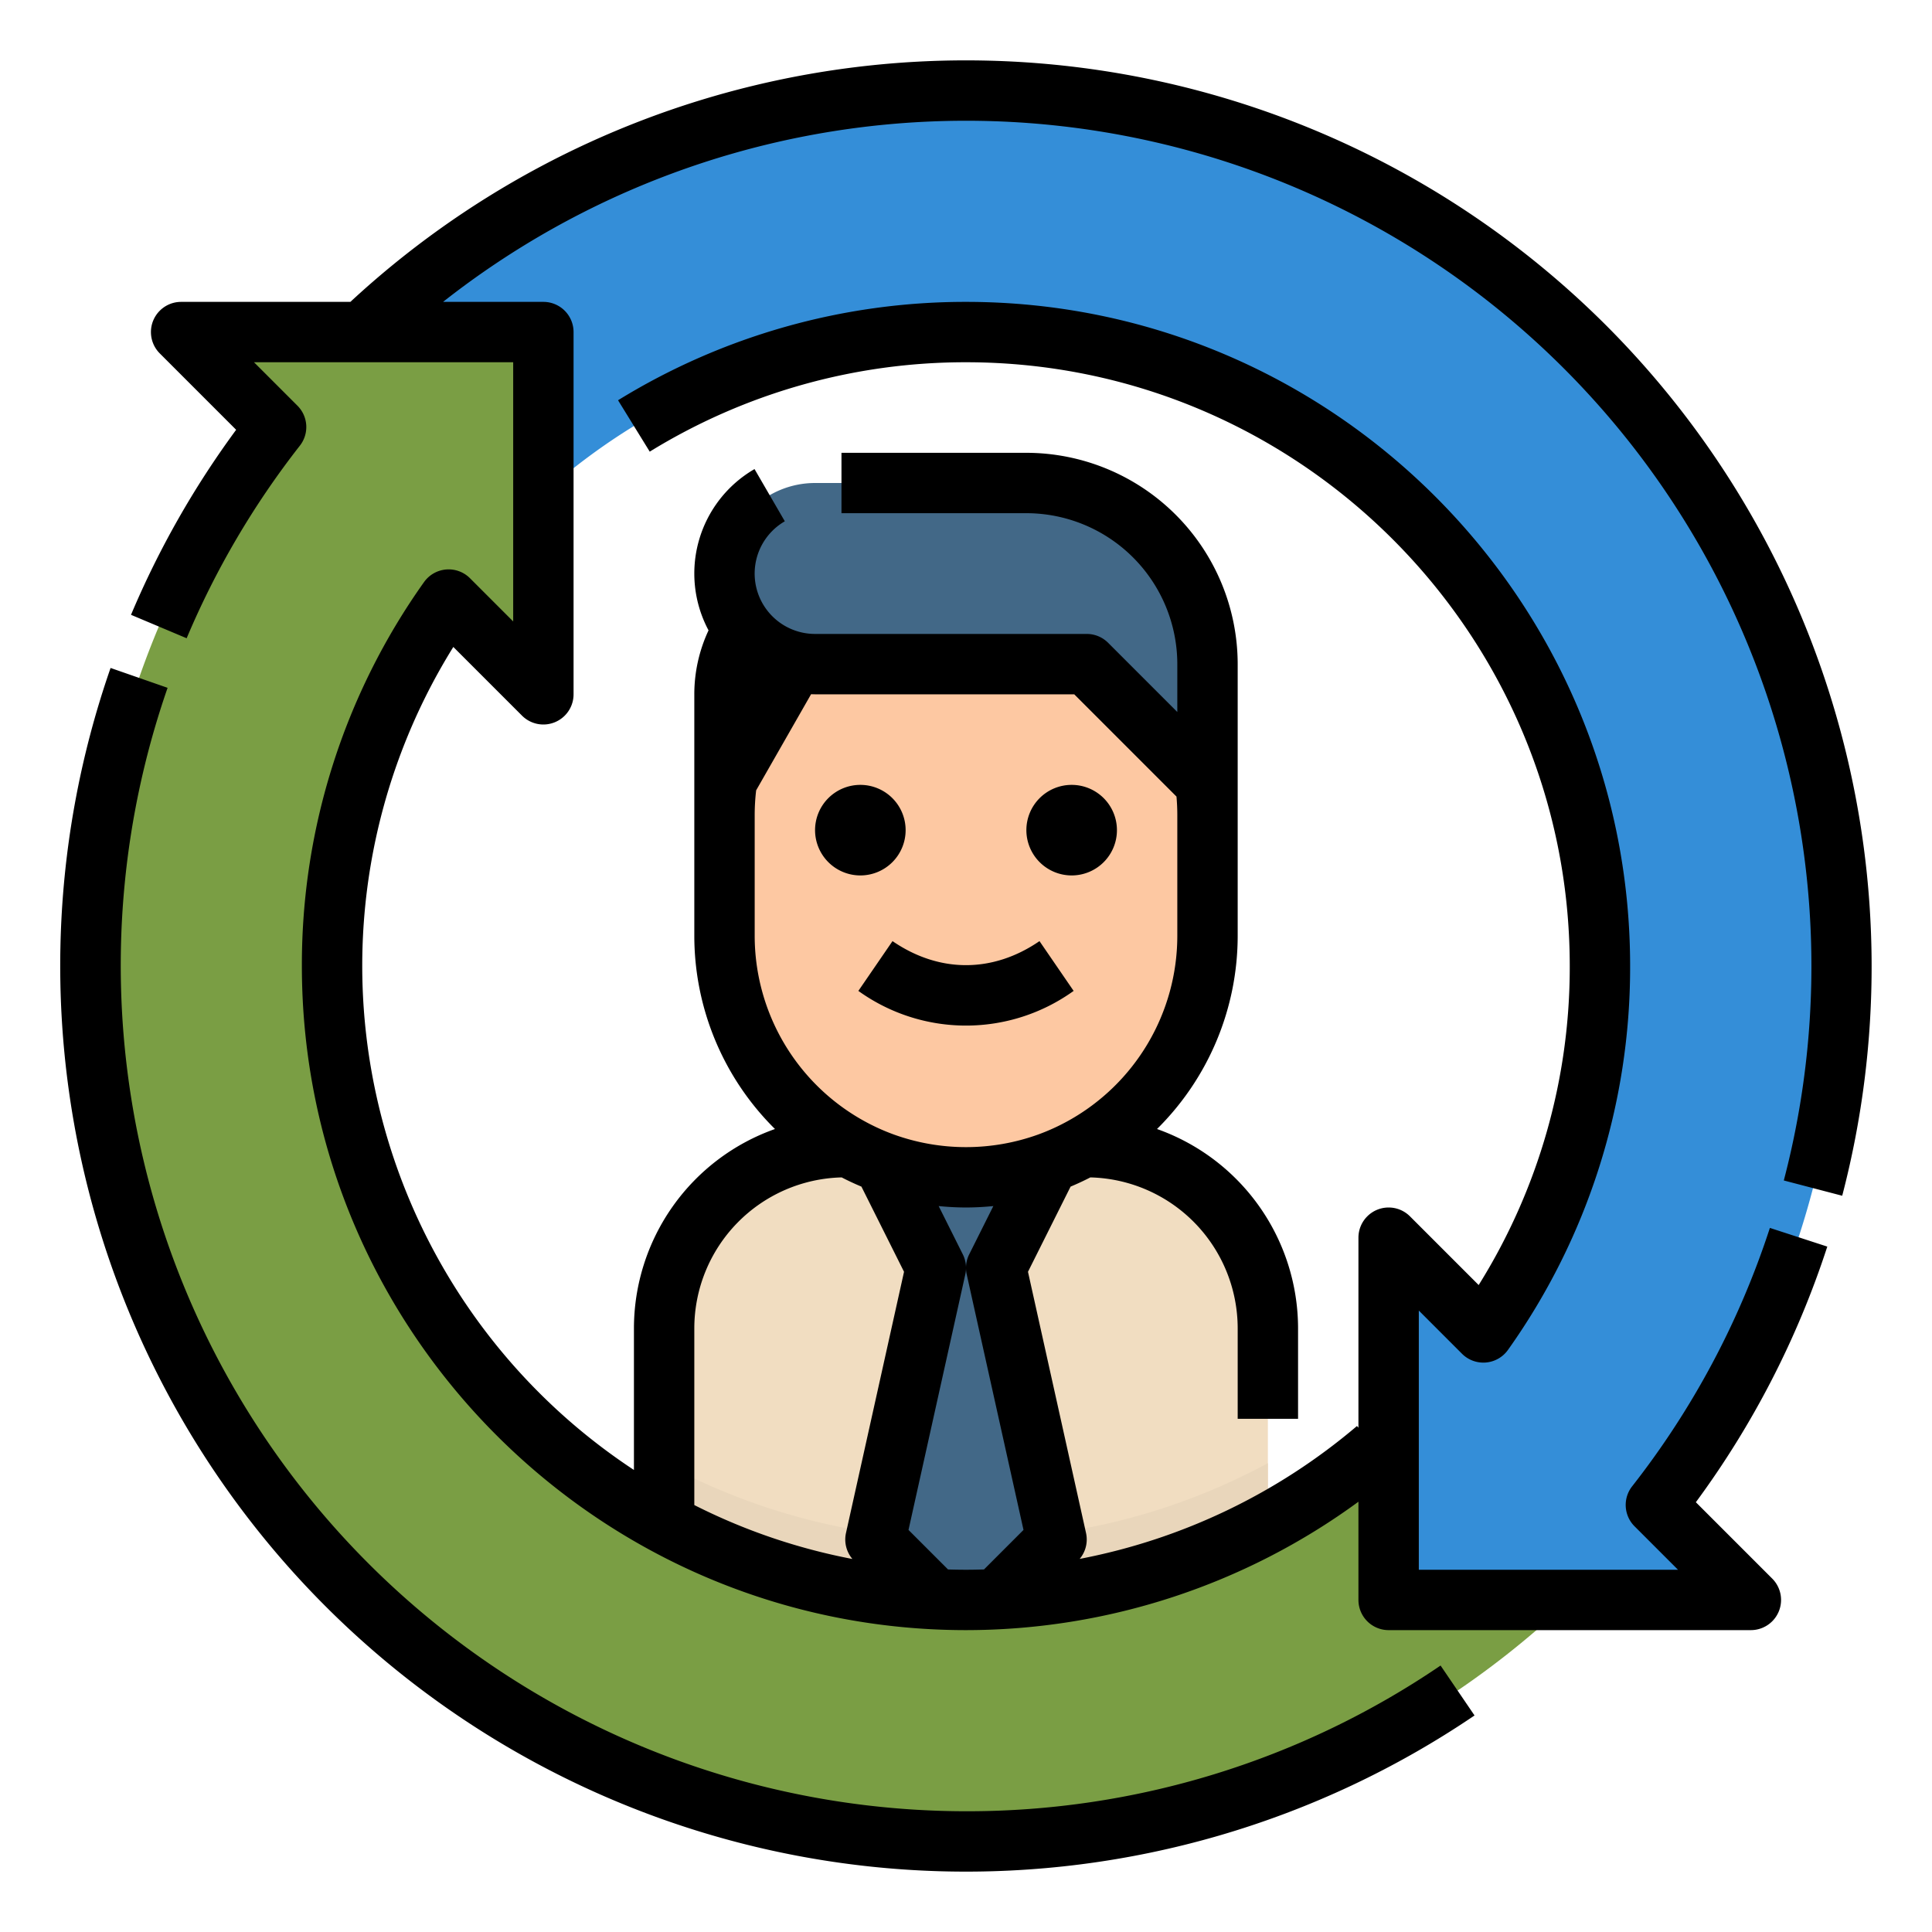 <?xml version="1.0" encoding="UTF-8"?>
<svg xmlns="http://www.w3.org/2000/svg" viewBox="0 0 512 512" width="512" height="512"><g id="Filled_outline" data-name="Filled outline"><path d="M336,352v80H176V352a48,48,0,0,1,48-48h64A48,48,0,0,1,336,352Z" style="fill:#f1ddc1"/><path d="M336,387.75V432H176V387.76a168.186,168.186,0,0,0,160-.01Z" style="fill:#e9d6bb"/><polygon points="280 408 256 432 232 408 248 336 232 304 280 304 264 336 280 408" style="fill:#426887"/><rect x="192" y="144" width="128" height="168" rx="64" ry="64" style="fill:#fdc8a2"/><path d="M192,208V184a32,32,0,0,1,32-32h0Z" style="fill:#3c6180"/><path d="M320,208l-32-32H216a24,24,0,0,1-24-24h0a24,24,0,0,1,24-24h56a48,48,0,0,1,48,48Z" style="fill:#426887"/><path d="M368,424V381.208A168,168,0,0,1,118.894,158.894L144,184V88H48l25.172,25.172A230.993,230.993,0,0,0,24,256c0,128.13,103.87,232,232,232a231.212,231.212,0,0,0,160-64Z" style="fill:#7a9e44"/><path d="M488,256C488,127.87,384.13,24,256,24A231.21,231.21,0,0,0,96,88h48v42.792A168,168,0,0,1,393.106,353.106L368,328v96h96l-25.172-25.172A230.993,230.993,0,0,0,488,256Z" style="fill:#348ed8"/><path d="M216,220a12,12,0,1,1,12,12A12.013,12.013,0,0,1,216,220Zm68,12a12,12,0,1,0-12-12A12.013,12.013,0,0,0,284,232Zm-56.525,30.6a48.865,48.865,0,0,0,57.05,0l-9.05-13.194c-12.377,8.491-26.573,8.491-38.95,0ZM256,480A224.158,224.158,0,0,1,44.414,182.28l-15.109-5.264a240.06,240.06,0,0,0,361.462,277.6l-9-13.232A222.816,222.816,0,0,1,256,480ZM425.705,86.294a240.4,240.4,0,0,1,62.5,230.591l-15.478-4.049A224.045,224.045,0,0,0,117.419,80H144a8,8,0,0,1,8,8v96a8,8,0,0,1-13.657,5.657L120.137,171.45A159.969,159.969,0,0,0,168,389.557V352a56.086,56.086,0,0,1,37.378-52.8A72.072,72.072,0,0,1,184,248V184a39.946,39.946,0,0,1,3.771-16.948,31.982,31.982,0,0,1,12.186-42.744l8.029,13.839A16,16,0,0,0,216,168h72a8,8,0,0,1,5.657,2.343L312,188.687V176a40.045,40.045,0,0,0-40-40H223V120h49a56.063,56.063,0,0,1,56,56v72A72.064,72.064,0,0,1,306.62,299.2,56.087,56.087,0,0,1,344,352v24H328V352a40.039,40.039,0,0,0-39.046-39.976q-2.556,1.32-5.238,2.443l-11.29,22.571,15.384,69.227a7.993,7.993,0,0,1-1.684,6.86,159.96,159.96,0,0,0,73.49-35.217l.384.451V328a8,8,0,0,1,13.657-5.657l18.206,18.207A158.891,158.891,0,0,0,416,256c0-88.225-71.775-160-160-160a159.583,159.583,0,0,0-83.813,23.692l-8.4-13.621A175.6,175.6,0,0,1,256,80c97.047,0,176,78.953,176,176a174.841,174.841,0,0,1-32.369,101.736,8,8,0,0,1-12.182,1.028L376,347.313V416h68.687l-11.516-11.515a8,8,0,0,1-.644-10.587,222.8,222.8,0,0,0,36.512-68.491l15.213,4.954a238.549,238.549,0,0,1-34.832,67.744l20.237,20.238A8,8,0,0,1,464,432H368a8,8,0,0,1-8-8V397.973A176.1,176.1,0,0,1,256,432c-97.047,0-176-78.953-176-176a174.841,174.841,0,0,1,32.369-101.736,8,8,0,0,1,12.182-1.028L136,164.687V96H67.313l11.516,11.515a8,8,0,0,1,.644,10.587,223.833,223.833,0,0,0-30.009,51.041l-14.746-6.21A239.707,239.707,0,0,1,62.581,113.9L42.343,93.657A8,8,0,0,1,48,80H92.856a239.969,239.969,0,0,1,332.849,6.294ZM271.238,405.448,256.19,337.735a8,8,0,0,1,.655-5.314l6.4-12.8c-2.4.24-4.813.374-7.244.374s-4.846-.134-7.244-.374l6.4,12.8a8,8,0,0,1,.655,5.314l-15.048,67.713,10.476,10.475c1.582.047,3.168.077,4.762.077s3.179-.033,4.766-.08ZM228.872,297.005a55.37,55.37,0,0,0,7.942,3.631,56.39,56.39,0,0,0,38.379,0,55.224,55.224,0,0,0,7.922-3.621A56.083,56.083,0,0,0,312,248V216c0-1.649-.078-3.288-.218-4.9L284.687,184H216c-.353,0-.7-.015-1.052-.027l-14.561,25.475A56.625,56.625,0,0,0,200,216v32A56.078,56.078,0,0,0,228.872,297.005ZM184,398.857a158.691,158.691,0,0,0,41.894,14.289,7.986,7.986,0,0,1-1.7-6.881l15.384-69.227-11.29-22.571q-2.676-1.119-5.238-2.443A40.039,40.039,0,0,0,184,352Z"/></g></svg>
